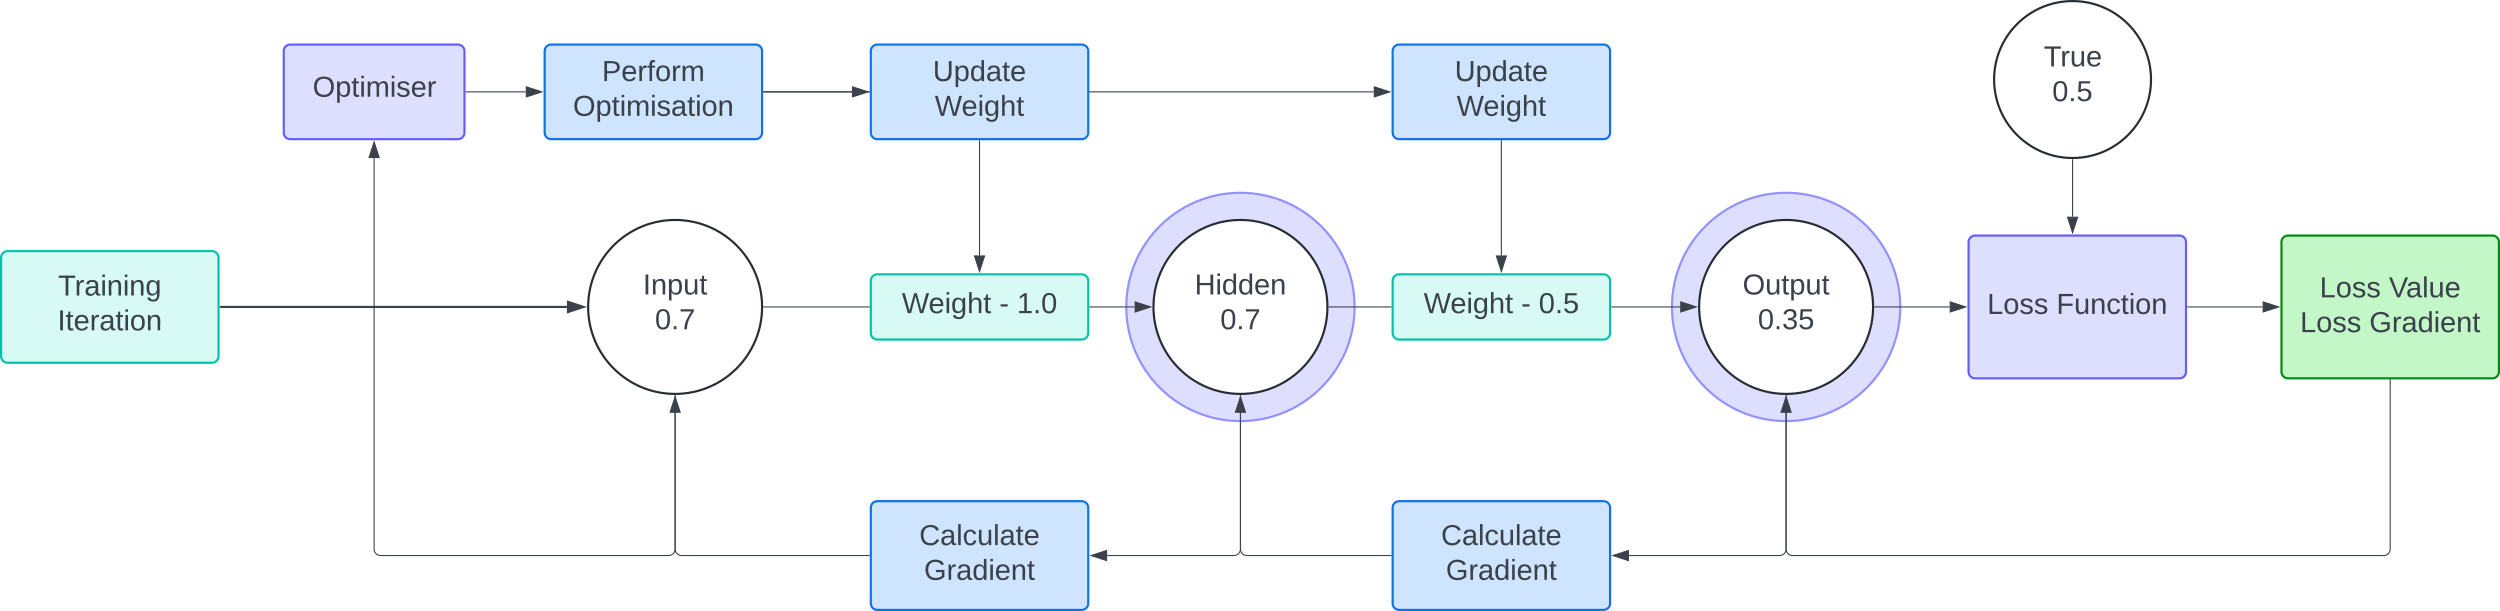 <svg xmlns="http://www.w3.org/2000/svg" xmlns:xlink="http://www.w3.org/1999/xlink" xmlns:lucid="lucid" width="2299.58" height="562"><g transform="translate(601 -559)" lucid:page-tab-id="0_0"><path d="M-1000-500h3000v2000h-3000z" fill="#fff"/><path d="M645 841.33c0 58-47 105-105 105s-105-47-105-105 47-105 105-105 105 47 105 105zM1146.92 841.33c0 58-47 105-105 105s-105-47-105-105 47-105 105-105 105 47 105 105z" stroke="#9391ff" stroke-width="2" fill="#dedeff"/><path d="M100 841.33c0 44.2-35.82 80-80 80s-80-35.8-80-80c0-44.18 35.82-80 80-80s80 35.82 80 80z" stroke="#282c33" stroke-width="2" fill="#fff"/><use xlink:href="#a" transform="matrix(1,0,0,1,-55,766.333) translate(45.375 63.521)"/><use xlink:href="#b" transform="matrix(1,0,0,1,-55,766.333) translate(56.486 95.521)"/><path d="M101.5 841.33h97" stroke="#3a414a" fill="none"/><path d="M101.5 841.8h-.5v-.95h.5zM199 841.8h-.5v-.94h.5z" stroke="#3a414a" stroke-width=".05" fill="#3a414a"/><path d="M401.5 841.33h41.12" stroke="#3a414a" fill="none"/><path d="M401.5 841.8h-.5v-.94h.5z" stroke="#3a414a" stroke-width=".05" fill="#3a414a"/><path d="M457.38 841.33l-14.26 4.64v-9.27z" stroke="#3a414a" fill="#3a414a"/><path d="M620 841.33c0 44.2-35.82 80-80 80s-80-35.8-80-80c0-44.18 35.82-80 80-80s80 35.82 80 80z" stroke="#282c33" stroke-width="2" fill="#fff"/><use xlink:href="#c" transform="matrix(1,0,0,1,465,766.333) translate(32.857 63.521)"/><use xlink:href="#b" transform="matrix(1,0,0,1,465,766.333) translate(56.486 95.521)"/><path d="M200 817.33a6 6 0 0 1 6-6h188a6 6 0 0 1 6 6v48a6 6 0 0 1-6 6H206a6 6 0 0 1-6-6z" stroke="#00c2a8" stroke-width="2" fill="#d7faf5"/><use xlink:href="#d" transform="matrix(1,0,0,1,205,816.333) translate(23.519 30.708)"/><use xlink:href="#e" transform="matrix(1,0,0,1,205,816.333) translate(113.222 30.708)"/><use xlink:href="#f" transform="matrix(1,0,0,1,205,816.333) translate(129.444 30.708)"/><path d="M881.5 841.33h63.03" stroke="#3a414a" fill="none"/><path d="M881.5 841.8h-.5v-.94h.5z" stroke="#3a414a" stroke-width=".05" fill="#3a414a"/><path d="M959.3 841.33l-14.27 4.64v-9.27z" stroke="#3a414a" fill="#3a414a"/><path d="M621.5 841.33h57" stroke="#3a414a" fill="none"/><path d="M621.5 841.8h-.5v-.95h.5zM679 841.8h-.5v-.94h.5z" stroke="#3a414a" stroke-width=".05" fill="#3a414a"/><path d="M1121.92 841.33c0 44.2-35.82 80-80 80-44.2 0-80-35.8-80-80 0-44.18 35.8-80 80-80 44.18 0 80 35.82 80 80z" stroke="#282c33" stroke-width="2" fill="#fff"/><use xlink:href="#g" transform="matrix(1,0,0,1,966.917,766.333) translate(35.005 63.521)"/><use xlink:href="#h" transform="matrix(1,0,0,1,966.917,766.333) translate(49.079 95.521)"/><path d="M680 817.33a6 6 0 0 1 6-6h188a6 6 0 0 1 6 6v48a6 6 0 0 1-6 6H686a6 6 0 0 1-6-6z" stroke="#00c2a8" stroke-width="2" fill="#d7faf5"/><use xlink:href="#d" transform="matrix(1,0,0,1,685,816.333) translate(23.519 30.708)"/><use xlink:href="#e" transform="matrix(1,0,0,1,685,816.333) translate(113.222 30.708)"/><use xlink:href="#i" transform="matrix(1,0,0,1,685,816.333) translate(129.444 30.708)"/><path d="M1377.58 632.17c0 39.85-32.3 72.16-72.16 72.16s-72.17-32.3-72.17-72.16 32.3-72.17 72.17-72.17c39.85 0 72.16 32.3 72.16 72.17z" stroke="#282c33" stroke-width="2" fill="#fff"/><use xlink:href="#j" transform="matrix(1,0,0,1,1238.25,565) translate(40.653 55.083)"/><use xlink:href="#k" transform="matrix(1,0,0,1,1238.25,565) translate(48.486 87.083)"/><path d="M1209.75 781.67a6 6 0 0 1 6-6h188a6 6 0 0 1 6 6V901a6 6 0 0 1-6 6h-188a6 6 0 0 1-6-6z" stroke="#635dff" stroke-width="2" fill="#dedeff"/><use xlink:href="#l" transform="matrix(1,0,0,1,1214.75,780.667) translate(12.111 67.083)"/><use xlink:href="#m" transform="matrix(1,0,0,1,1214.75,780.667) translate(75.815 67.083)"/><path d="M1123.42 841.33h68.95" stroke="#3a414a" fill="none"/><path d="M1123.43 841.8h-.53l.02-.45v-.5h.5z" stroke="#3a414a" stroke-width=".05" fill="#3a414a"/><path d="M1207.13 841.33l-14.26 4.64v-9.27z" stroke="#3a414a" fill="#3a414a"/><path d="M1305.42 705.83v52.45" stroke="#3a414a" fill="none"/><path d="M1305.4 705.33h.5v.52h-.96v-.53z" stroke="#3a414a" stroke-width=".05" fill="#3a414a"/><path d="M1305.42 773.05l-4.64-14.27h9.27z" stroke="#3a414a" fill="#3a414a"/><path d="M1411.25 841.33h68.95" stroke="#3a414a" fill="none"/><path d="M1411.26 841.8h-.5v-.94h.5z" stroke="#3a414a" stroke-width=".05" fill="#3a414a"/><path d="M1494.96 841.33l-14.26 4.64v-9.27z" stroke="#3a414a" fill="#3a414a"/><path d="M1497.58 781.67a6 6 0 0 1 6-6h188a6 6 0 0 1 6 6V901a6 6 0 0 1-6 6h-188a6 6 0 0 1-6-6z" stroke="#008a0e" stroke-width="2" fill="#c3f7c8"/><use xlink:href="#l" transform="matrix(1,0,0,1,1502.583,780.667) translate(30.111 51.833)"/><use xlink:href="#n" transform="matrix(1,0,0,1,1502.583,780.667) translate(93.815 51.833)"/><use xlink:href="#l" transform="matrix(1,0,0,1,1502.583,780.667) translate(12.111 83.833)"/><use xlink:href="#o" transform="matrix(1,0,0,1,1502.583,780.667) translate(75.815 83.833)"/><path d="M1597.58 908.5V1064a6 6 0 0 1-6 6h-543.66a6 6 0 0 1-6-6V938.72" stroke="#3a414a" fill="none"/><path d="M1598.06 908.5h-.95v-.5h.96z" stroke="#3a414a" stroke-width=".05" fill="#3a414a"/><path d="M1041.92 923.95l4.63 14.27h-9.27z" stroke="#3a414a" fill="#3a414a"/><path d="M-340 606a6 6 0 0 1 6-6h154.24a6 6 0 0 1 6 6v75a6 6 0 0 1-6 6H-334a6 6 0 0 1-6-6z" stroke="#635dff" stroke-width="2" fill="#dedeff"/><use xlink:href="#p" transform="matrix(1,0,0,1,-335,605) translate(21.611 42.99)"/><path d="M540 922.83V1064a6 6 0 0 1-6 6H417.38" stroke="#3a414a" fill="none"/><path d="M540 922.33h.48v.52h-.96v-.53z" stroke="#3a414a" stroke-width=".05" fill="#3a414a"/><path d="M402.62 1070l14.26-4.63v9.27z" stroke="#3a414a" fill="#3a414a"/><path d="M198.5 1070H26a6 6 0 0 1-6-6V938.72" stroke="#3a414a" fill="none"/><path d="M199 1070.47h-.5v-.94h.5z" stroke="#3a414a" stroke-width=".05" fill="#3a414a"/><path d="M20 923.95l4.64 14.27h-9.28z" stroke="#3a414a" fill="#3a414a"/><path d="M680 1026a6 6 0 0 1 6-6h188a6 6 0 0 1 6 6v88a6 6 0 0 1-6 6H686a6 6 0 0 1-6-6z" stroke="#1071e5" stroke-width="2" fill="#cfe4ff"/><use xlink:href="#q" transform="matrix(1,0,0,1,685,1025) translate(39.556 35.396)"/><use xlink:href="#r" transform="matrix(1,0,0,1,685,1025) translate(43.963 67.396)"/><path d="M20 922.83V1064a6 6 0 0 1-6 6h-264.88a6 6 0 0 1-6-6V704.38" stroke="#3a414a" fill="none"/><path d="M20 922.33h.48v.52h-.96v-.53z" stroke="#3a414a" stroke-width=".05" fill="#3a414a"/><path d="M-256.88 689.62l4.64 14.26h-9.27z" stroke="#3a414a" fill="#3a414a"/><path d="M200 1026a6 6 0 0 1 6-6h188a6 6 0 0 1 6 6v88a6 6 0 0 1-6 6H206a6 6 0 0 1-6-6z" stroke="#1071e5" stroke-width="2" fill="#cfe4ff"/><use xlink:href="#q" transform="matrix(1,0,0,1,205,1025) translate(39.556 35.396)"/><use xlink:href="#r" transform="matrix(1,0,0,1,205,1025) translate(43.963 67.396)"/><path d="M-100 606a6 6 0 0 1 6-6H94a6 6 0 0 1 6 6v75a6 6 0 0 1-6 6H-94a6 6 0 0 1-6-6z" stroke="#1071e5" stroke-width="2" fill="#cfe4ff"/><use xlink:href="#s" transform="matrix(1,0,0,1,-95,605) translate(47.704 28.552)"/><use xlink:href="#t" transform="matrix(1,0,0,1,-95,605) translate(21.074 60.552)"/><path d="M-172.26 643.5h54.88" stroke="#3a414a" fill="none"/><path d="M-172.24 643.98h-.52V643h.52z" stroke="#3a414a" stroke-width=".05" fill="#3a414a"/><path d="M-102.62 643.5l-14.26 4.63v-9.26z" stroke="#3a414a" fill="#3a414a"/><path d="M101.5 643.5h81.12" stroke="#3a414a" fill="none"/><path d="M101.5 643.98h-.5V643h.5z" stroke="#3a414a" stroke-width=".05" fill="#3a414a"/><path d="M197.38 643.5l-14.26 4.63v-9.26z" stroke="#3a414a" fill="#3a414a"/><path d="M300 688.5v105.45" stroke="#3a414a" fill="none"/><path d="M300.48 688.5h-.96v-.5h.96z" stroke="#3a414a" stroke-width=".05" fill="#3a414a"/><path d="M300 808.7l-4.63-14.25h9.26z" stroke="#3a414a" fill="#3a414a"/><path d="M780 688.5v105.45" stroke="#3a414a" fill="none"/><path d="M780.48 688.5h-.96v-.5h.96z" stroke="#3a414a" stroke-width=".05" fill="#3a414a"/><path d="M780 808.7l-4.63-14.25h9.26z" stroke="#3a414a" fill="#3a414a"/><path d="M101.5 643.5h561.12" stroke="#3a414a" fill="none"/><path d="M101.5 643.98h-.5V643h.5z" stroke="#3a414a" stroke-width=".05" fill="#3a414a"/><path d="M677.38 643.5l-14.26 4.63v-9.26z" stroke="#3a414a" fill="#3a414a"/><path d="M200 606a6 6 0 0 1 6-6h188a6 6 0 0 1 6 6v75a6 6 0 0 1-6 6H206a6 6 0 0 1-6-6z" stroke="#1071e5" stroke-width="2" fill="#cfe4ff"/><g><use xlink:href="#u" transform="matrix(1,0,0,1,205,605) translate(52.074 28.552)"/><use xlink:href="#v" transform="matrix(1,0,0,1,205,605) translate(53.852 60.552)"/></g><path d="M680 606a6 6 0 0 1 6-6h188a6 6 0 0 1 6 6v75a6 6 0 0 1-6 6H686a6 6 0 0 1-6-6z" stroke="#1071e5" stroke-width="2" fill="#cfe4ff"/><g><use xlink:href="#u" transform="matrix(1,0,0,1,685,605) translate(52.074 28.552)"/><use xlink:href="#v" transform="matrix(1,0,0,1,685,605) translate(53.852 60.552)"/></g><path d="M1041.92 922.83V1064a6 6 0 0 1-6 6H897.38" stroke="#3a414a" fill="none"/><path d="M1041.9 922.33h.5v.52h-.96v-.53z" stroke="#3a414a" stroke-width=".05" fill="#3a414a"/><path d="M882.62 1070l14.26-4.63v9.27z" stroke="#3a414a" fill="#3a414a"/><path d="M678.5 1070H546a6 6 0 0 1-6-6V938.72" stroke="#3a414a" fill="none"/><path d="M679 1070.47h-.5v-.94h.5z" stroke="#3a414a" stroke-width=".05" fill="#3a414a"/><path d="M540 923.95l4.63 14.27h-9.26z" stroke="#3a414a" fill="#3a414a"/><path d="M-79.5 841.33H-398" stroke="#3a414a" stroke-width="2" fill="none"/><path d="M-64.24 841.33l-14.26 4.64v-9.27z" stroke="#3a414a" stroke-width="2" fill="#3a414a"/><path d="M-397.97 842.3H-399v-1.94h1.03z" stroke="#3a414a" stroke-width=".05" fill="#3a414a"/><path d="M-600 796a6 6 0 0 1 6-6h188a6 6 0 0 1 6 6v90.67a6 6 0 0 1-6 6h-188a6 6 0 0 1-6-6z" stroke="#00c2a8" stroke-width="2" fill="#d7faf5"/><g><use xlink:href="#w" transform="matrix(1,0,0,1,-595,795) translate(47.481 35.865)"/><use xlink:href="#x" transform="matrix(1,0,0,1,-595,795) translate(46.926 67.865)"/></g><defs><path fill="#3a414a" d="M33 0v-248h34V0H33" id="y"/><path fill="#3a414a" d="M117-194c89-4 53 116 60 194h-32v-121c0-31-8-49-39-48C34-167 62-67 57 0H25l-1-190h30c1 10-1 24 2 32 11-22 29-35 61-36" id="z"/><path fill="#3a414a" d="M115-194c55 1 70 41 70 98S169 2 115 4C84 4 66-9 55-30l1 105H24l-1-265h31l2 30c10-21 28-34 59-34zm-8 174c40 0 45-34 45-75s-6-73-45-74c-42 0-51 32-51 76 0 43 10 73 51 73" id="A"/><path fill="#3a414a" d="M84 4C-5 8 30-112 23-190h32v120c0 31 7 50 39 49 72-2 45-101 50-169h31l1 190h-30c-1-10 1-25-2-33-11 22-28 36-60 37" id="B"/><path fill="#3a414a" d="M59-47c-2 24 18 29 38 22v24C64 9 27 4 27-40v-127H5v-23h24l9-43h21v43h35v23H59v120" id="C"/><g id="a"><use transform="matrix(0.074,0,0,0.074,0,0)" xlink:href="#y"/><use transform="matrix(0.074,0,0,0.074,7.407,0)" xlink:href="#z"/><use transform="matrix(0.074,0,0,0.074,22.222,0)" xlink:href="#A"/><use transform="matrix(0.074,0,0,0.074,37.037,0)" xlink:href="#B"/><use transform="matrix(0.074,0,0,0.074,51.852,0)" xlink:href="#C"/></g><path fill="#3a414a" d="M101-251c68 0 85 55 85 127S166 4 100 4C33 4 14-52 14-124c0-73 17-127 87-127zm-1 229c47 0 54-49 54-102s-4-102-53-102c-51 0-55 48-55 102 0 53 5 102 54 102" id="D"/><path fill="#3a414a" d="M33 0v-38h34V0H33" id="E"/><path fill="#3a414a" d="M64 0c3-98 48-159 88-221H18v-27h164v26C143-157 98-101 97 0H64" id="F"/><g id="b"><use transform="matrix(0.074,0,0,0.074,0,0)" xlink:href="#D"/><use transform="matrix(0.074,0,0,0.074,14.815,0)" xlink:href="#E"/><use transform="matrix(0.074,0,0,0.074,22.222,0)" xlink:href="#F"/></g><path fill="#3a414a" d="M197 0v-115H63V0H30v-248h33v105h134v-105h34V0h-34" id="G"/><path fill="#3a414a" d="M24-231v-30h32v30H24zM24 0v-190h32V0H24" id="H"/><path fill="#3a414a" d="M85-194c31 0 48 13 60 33l-1-100h32l1 261h-30c-2-10 0-23-3-31C134-8 116 4 85 4 32 4 16-35 15-94c0-66 23-100 70-100zm9 24c-40 0-46 34-46 75 0 40 6 74 45 74 42 0 51-32 51-76 0-42-9-74-50-73" id="I"/><path fill="#3a414a" d="M100-194c63 0 86 42 84 106H49c0 40 14 67 53 68 26 1 43-12 49-29l28 8c-11 28-37 45-77 45C44 4 14-33 15-96c1-61 26-98 85-98zm52 81c6-60-76-77-97-28-3 7-6 17-6 28h103" id="J"/><g id="c"><use transform="matrix(0.074,0,0,0.074,0,0)" xlink:href="#G"/><use transform="matrix(0.074,0,0,0.074,19.185,0)" xlink:href="#H"/><use transform="matrix(0.074,0,0,0.074,25.037,0)" xlink:href="#I"/><use transform="matrix(0.074,0,0,0.074,39.852,0)" xlink:href="#I"/><use transform="matrix(0.074,0,0,0.074,54.667,0)" xlink:href="#J"/><use transform="matrix(0.074,0,0,0.074,69.481,0)" xlink:href="#z"/></g><path fill="#3a414a" d="M266 0h-40l-56-210L115 0H75L2-248h35L96-30l15-64 43-154h32l59 218 59-218h35" id="K"/><path fill="#3a414a" d="M177-190C167-65 218 103 67 71c-23-6-38-20-44-43l32-5c15 47 100 32 89-28v-30C133-14 115 1 83 1 29 1 15-40 15-95c0-56 16-97 71-98 29-1 48 16 59 35 1-10 0-23 2-32h30zM94-22c36 0 50-32 50-73 0-42-14-75-50-75-39 0-46 34-46 75s6 73 46 73" id="L"/><path fill="#3a414a" d="M106-169C34-169 62-67 57 0H25v-261h32l-1 103c12-21 28-36 61-36 89 0 53 116 60 194h-32v-121c2-32-8-49-39-48" id="M"/><g id="d"><use transform="matrix(0.074,0,0,0.074,0,0)" xlink:href="#K"/><use transform="matrix(0.074,0,0,0.074,24.593,0)" xlink:href="#J"/><use transform="matrix(0.074,0,0,0.074,39.407,0)" xlink:href="#H"/><use transform="matrix(0.074,0,0,0.074,45.259,0)" xlink:href="#L"/><use transform="matrix(0.074,0,0,0.074,60.074,0)" xlink:href="#M"/><use transform="matrix(0.074,0,0,0.074,74.889,0)" xlink:href="#C"/></g><path fill="#3a414a" d="M16-82v-28h88v28H16" id="N"/><use transform="matrix(0.074,0,0,0.074,0,0)" xlink:href="#N" id="e"/><path fill="#3a414a" d="M27 0v-27h64v-190l-56 39v-29l58-41h29v221h61V0H27" id="O"/><g id="f"><use transform="matrix(0.074,0,0,0.074,0,0)" xlink:href="#O"/><use transform="matrix(0.074,0,0,0.074,14.815,0)" xlink:href="#E"/><use transform="matrix(0.074,0,0,0.074,22.222,0)" xlink:href="#D"/></g><path fill="#3a414a" d="M140-251c81 0 123 46 123 126C263-46 219 4 140 4 59 4 17-45 17-125s42-126 123-126zm0 227c63 0 89-41 89-101s-29-99-89-99c-61 0-89 39-89 99S79-25 140-24" id="P"/><g id="g"><use transform="matrix(0.074,0,0,0.074,0,0)" xlink:href="#P"/><use transform="matrix(0.074,0,0,0.074,20.741,0)" xlink:href="#B"/><use transform="matrix(0.074,0,0,0.074,35.556,0)" xlink:href="#C"/><use transform="matrix(0.074,0,0,0.074,42.963,0)" xlink:href="#A"/><use transform="matrix(0.074,0,0,0.074,57.778,0)" xlink:href="#B"/><use transform="matrix(0.074,0,0,0.074,72.593,0)" xlink:href="#C"/></g><path fill="#3a414a" d="M126-127c33 6 58 20 58 59 0 88-139 92-164 29-3-8-5-16-6-25l32-3c6 27 21 44 54 44 32 0 52-15 52-46 0-38-36-46-79-43v-28c39 1 72-4 72-42 0-27-17-43-46-43-28 0-47 15-49 41l-32-3c6-42 35-63 81-64 48-1 79 21 79 65 0 36-21 52-52 59" id="Q"/><path fill="#3a414a" d="M54-142c48-35 137-8 131 61C196 18 31 33 14-55l32-4c7 23 22 37 52 37 35-1 51-22 54-58 4-55-73-65-99-34H22l8-134h141v27H59" id="R"/><g id="h"><use transform="matrix(0.074,0,0,0.074,0,0)" xlink:href="#D"/><use transform="matrix(0.074,0,0,0.074,14.815,0)" xlink:href="#E"/><use transform="matrix(0.074,0,0,0.074,22.222,0)" xlink:href="#Q"/><use transform="matrix(0.074,0,0,0.074,37.037,0)" xlink:href="#R"/></g><g id="i"><use transform="matrix(0.074,0,0,0.074,0,0)" xlink:href="#D"/><use transform="matrix(0.074,0,0,0.074,14.815,0)" xlink:href="#E"/><use transform="matrix(0.074,0,0,0.074,22.222,0)" xlink:href="#R"/></g><path fill="#3a414a" d="M127-220V0H93v-220H8v-28h204v28h-85" id="S"/><path fill="#3a414a" d="M114-163C36-179 61-72 57 0H25l-1-190h30c1 12-1 29 2 39 6-27 23-49 58-41v29" id="T"/><g id="j"><use transform="matrix(0.074,0,0,0.074,0,0)" xlink:href="#S"/><use transform="matrix(0.074,0,0,0.074,15.259,0)" xlink:href="#T"/><use transform="matrix(0.074,0,0,0.074,24.074,0)" xlink:href="#B"/><use transform="matrix(0.074,0,0,0.074,38.889,0)" xlink:href="#J"/></g><g id="k"><use transform="matrix(0.074,0,0,0.074,0,0)" xlink:href="#D"/><use transform="matrix(0.074,0,0,0.074,14.815,0)" xlink:href="#E"/><use transform="matrix(0.074,0,0,0.074,22.222,0)" xlink:href="#R"/></g><path fill="#3a414a" d="M30 0v-248h33v221h125V0H30" id="U"/><path fill="#3a414a" d="M100-194c62-1 85 37 85 99 1 63-27 99-86 99S16-35 15-95c0-66 28-99 85-99zM99-20c44 1 53-31 53-75 0-43-8-75-51-75s-53 32-53 75 10 74 51 75" id="V"/><path fill="#3a414a" d="M135-143c-3-34-86-38-87 0 15 53 115 12 119 90S17 21 10-45l28-5c4 36 97 45 98 0-10-56-113-15-118-90-4-57 82-63 122-42 12 7 21 19 24 35" id="W"/><g id="l"><use transform="matrix(0.074,0,0,0.074,0,0)" xlink:href="#U"/><use transform="matrix(0.074,0,0,0.074,14.815,0)" xlink:href="#V"/><use transform="matrix(0.074,0,0,0.074,29.63,0)" xlink:href="#W"/><use transform="matrix(0.074,0,0,0.074,42.963,0)" xlink:href="#W"/></g><path fill="#3a414a" d="M63-220v92h138v28H63V0H30v-248h175v28H63" id="X"/><path fill="#3a414a" d="M96-169c-40 0-48 33-48 73s9 75 48 75c24 0 41-14 43-38l32 2c-6 37-31 61-74 61-59 0-76-41-82-99-10-93 101-131 147-64 4 7 5 14 7 22l-32 3c-4-21-16-35-41-35" id="Y"/><g id="m"><use transform="matrix(0.074,0,0,0.074,0,0)" xlink:href="#X"/><use transform="matrix(0.074,0,0,0.074,16.222,0)" xlink:href="#B"/><use transform="matrix(0.074,0,0,0.074,31.037,0)" xlink:href="#z"/><use transform="matrix(0.074,0,0,0.074,45.852,0)" xlink:href="#Y"/><use transform="matrix(0.074,0,0,0.074,59.185,0)" xlink:href="#C"/><use transform="matrix(0.074,0,0,0.074,66.593,0)" xlink:href="#H"/><use transform="matrix(0.074,0,0,0.074,72.444,0)" xlink:href="#V"/><use transform="matrix(0.074,0,0,0.074,87.259,0)" xlink:href="#z"/></g><path fill="#3a414a" d="M137 0h-34L2-248h35l83 218 83-218h36" id="Z"/><path fill="#3a414a" d="M141-36C126-15 110 5 73 4 37 3 15-17 15-53c-1-64 63-63 125-63 3-35-9-54-41-54-24 1-41 7-42 31l-33-3c5-37 33-52 76-52 45 0 72 20 72 64v82c-1 20 7 32 28 27v20c-31 9-61-2-59-35zM48-53c0 20 12 33 32 33 41-3 63-29 60-74-43 2-92-5-92 41" id="aa"/><path fill="#3a414a" d="M24 0v-261h32V0H24" id="ab"/><g id="n"><use transform="matrix(0.074,0,0,0.074,0,0)" xlink:href="#Z"/><use transform="matrix(0.074,0,0,0.074,15.778,0)" xlink:href="#aa"/><use transform="matrix(0.074,0,0,0.074,30.593,0)" xlink:href="#ab"/><use transform="matrix(0.074,0,0,0.074,36.444,0)" xlink:href="#B"/><use transform="matrix(0.074,0,0,0.074,51.259,0)" xlink:href="#J"/></g><path fill="#3a414a" d="M143 4C61 4 22-44 18-125c-5-107 100-154 193-111 17 8 29 25 37 43l-32 9c-13-25-37-40-76-40-61 0-88 39-88 99 0 61 29 100 91 101 35 0 62-11 79-27v-45h-74v-28h105v86C228-13 192 4 143 4" id="ac"/><g id="o"><use transform="matrix(0.074,0,0,0.074,0,0)" xlink:href="#ac"/><use transform="matrix(0.074,0,0,0.074,20.741,0)" xlink:href="#T"/><use transform="matrix(0.074,0,0,0.074,29.556,0)" xlink:href="#aa"/><use transform="matrix(0.074,0,0,0.074,44.37,0)" xlink:href="#I"/><use transform="matrix(0.074,0,0,0.074,59.185,0)" xlink:href="#H"/><use transform="matrix(0.074,0,0,0.074,65.037,0)" xlink:href="#J"/><use transform="matrix(0.074,0,0,0.074,79.852,0)" xlink:href="#z"/><use transform="matrix(0.074,0,0,0.074,94.667,0)" xlink:href="#C"/></g><path fill="#3a414a" d="M210-169c-67 3-38 105-44 169h-31v-121c0-29-5-50-35-48C34-165 62-65 56 0H25l-1-190h30c1 10-1 24 2 32 10-44 99-50 107 0 11-21 27-35 58-36 85-2 47 119 55 194h-31v-121c0-29-5-49-35-48" id="ad"/><g id="p"><use transform="matrix(0.074,0,0,0.074,0,0)" xlink:href="#P"/><use transform="matrix(0.074,0,0,0.074,20.741,0)" xlink:href="#A"/><use transform="matrix(0.074,0,0,0.074,35.556,0)" xlink:href="#C"/><use transform="matrix(0.074,0,0,0.074,42.963,0)" xlink:href="#H"/><use transform="matrix(0.074,0,0,0.074,48.815,0)" xlink:href="#ad"/><use transform="matrix(0.074,0,0,0.074,70.963,0)" xlink:href="#H"/><use transform="matrix(0.074,0,0,0.074,76.815,0)" xlink:href="#W"/><use transform="matrix(0.074,0,0,0.074,90.148,0)" xlink:href="#J"/><use transform="matrix(0.074,0,0,0.074,104.963,0)" xlink:href="#T"/></g><path fill="#3a414a" d="M212-179c-10-28-35-45-73-45-59 0-87 40-87 99 0 60 29 101 89 101 43 0 62-24 78-52l27 14C228-24 195 4 139 4 59 4 22-46 18-125c-6-104 99-153 187-111 19 9 31 26 39 46" id="ae"/><g id="q"><use transform="matrix(0.074,0,0,0.074,0,0)" xlink:href="#ae"/><use transform="matrix(0.074,0,0,0.074,19.185,0)" xlink:href="#aa"/><use transform="matrix(0.074,0,0,0.074,34,0)" xlink:href="#ab"/><use transform="matrix(0.074,0,0,0.074,39.852,0)" xlink:href="#Y"/><use transform="matrix(0.074,0,0,0.074,53.185,0)" xlink:href="#B"/><use transform="matrix(0.074,0,0,0.074,68,0)" xlink:href="#ab"/><use transform="matrix(0.074,0,0,0.074,73.852,0)" xlink:href="#aa"/><use transform="matrix(0.074,0,0,0.074,88.667,0)" xlink:href="#C"/><use transform="matrix(0.074,0,0,0.074,96.074,0)" xlink:href="#J"/></g><g id="r"><use transform="matrix(0.074,0,0,0.074,0,0)" xlink:href="#ac"/><use transform="matrix(0.074,0,0,0.074,20.741,0)" xlink:href="#T"/><use transform="matrix(0.074,0,0,0.074,29.556,0)" xlink:href="#aa"/><use transform="matrix(0.074,0,0,0.074,44.37,0)" xlink:href="#I"/><use transform="matrix(0.074,0,0,0.074,59.185,0)" xlink:href="#H"/><use transform="matrix(0.074,0,0,0.074,65.037,0)" xlink:href="#J"/><use transform="matrix(0.074,0,0,0.074,79.852,0)" xlink:href="#z"/><use transform="matrix(0.074,0,0,0.074,94.667,0)" xlink:href="#C"/></g><path fill="#3a414a" d="M30-248c87 1 191-15 191 75 0 78-77 80-158 76V0H30v-248zm33 125c57 0 124 11 124-50 0-59-68-47-124-48v98" id="af"/><path fill="#3a414a" d="M101-234c-31-9-42 10-38 44h38v23H63V0H32v-167H5v-23h27c-7-52 17-82 69-68v24" id="ag"/><g id="s"><use transform="matrix(0.074,0,0,0.074,0,0)" xlink:href="#af"/><use transform="matrix(0.074,0,0,0.074,17.778,0)" xlink:href="#J"/><use transform="matrix(0.074,0,0,0.074,32.593,0)" xlink:href="#T"/><use transform="matrix(0.074,0,0,0.074,41.407,0)" xlink:href="#ag"/><use transform="matrix(0.074,0,0,0.074,48.815,0)" xlink:href="#V"/><use transform="matrix(0.074,0,0,0.074,63.63,0)" xlink:href="#T"/><use transform="matrix(0.074,0,0,0.074,72.444,0)" xlink:href="#ad"/></g><g id="t"><use transform="matrix(0.074,0,0,0.074,0,0)" xlink:href="#P"/><use transform="matrix(0.074,0,0,0.074,20.741,0)" xlink:href="#A"/><use transform="matrix(0.074,0,0,0.074,35.556,0)" xlink:href="#C"/><use transform="matrix(0.074,0,0,0.074,42.963,0)" xlink:href="#H"/><use transform="matrix(0.074,0,0,0.074,48.815,0)" xlink:href="#ad"/><use transform="matrix(0.074,0,0,0.074,70.963,0)" xlink:href="#H"/><use transform="matrix(0.074,0,0,0.074,76.815,0)" xlink:href="#W"/><use transform="matrix(0.074,0,0,0.074,90.148,0)" xlink:href="#aa"/><use transform="matrix(0.074,0,0,0.074,104.963,0)" xlink:href="#C"/><use transform="matrix(0.074,0,0,0.074,112.37,0)" xlink:href="#H"/><use transform="matrix(0.074,0,0,0.074,118.222,0)" xlink:href="#V"/><use transform="matrix(0.074,0,0,0.074,133.037,0)" xlink:href="#z"/></g><path fill="#3a414a" d="M232-93c-1 65-40 97-104 97C67 4 28-28 28-90v-158h33c8 89-33 224 67 224 102 0 64-133 71-224h33v155" id="ah"/><g id="u"><use transform="matrix(0.074,0,0,0.074,0,0)" xlink:href="#ah"/><use transform="matrix(0.074,0,0,0.074,19.185,0)" xlink:href="#A"/><use transform="matrix(0.074,0,0,0.074,34,0)" xlink:href="#I"/><use transform="matrix(0.074,0,0,0.074,48.815,0)" xlink:href="#aa"/><use transform="matrix(0.074,0,0,0.074,63.63,0)" xlink:href="#C"/><use transform="matrix(0.074,0,0,0.074,71.037,0)" xlink:href="#J"/></g><g id="v"><use transform="matrix(0.074,0,0,0.074,0,0)" xlink:href="#K"/><use transform="matrix(0.074,0,0,0.074,24.593,0)" xlink:href="#J"/><use transform="matrix(0.074,0,0,0.074,39.407,0)" xlink:href="#H"/><use transform="matrix(0.074,0,0,0.074,45.259,0)" xlink:href="#L"/><use transform="matrix(0.074,0,0,0.074,60.074,0)" xlink:href="#M"/><use transform="matrix(0.074,0,0,0.074,74.889,0)" xlink:href="#C"/></g><g id="w"><use transform="matrix(0.074,0,0,0.074,0,0)" xlink:href="#S"/><use transform="matrix(0.074,0,0,0.074,15.259,0)" xlink:href="#T"/><use transform="matrix(0.074,0,0,0.074,24.074,0)" xlink:href="#aa"/><use transform="matrix(0.074,0,0,0.074,38.889,0)" xlink:href="#H"/><use transform="matrix(0.074,0,0,0.074,44.741,0)" xlink:href="#z"/><use transform="matrix(0.074,0,0,0.074,59.556,0)" xlink:href="#H"/><use transform="matrix(0.074,0,0,0.074,65.407,0)" xlink:href="#z"/><use transform="matrix(0.074,0,0,0.074,80.222,0)" xlink:href="#L"/></g><g id="x"><use transform="matrix(0.074,0,0,0.074,0,0)" xlink:href="#y"/><use transform="matrix(0.074,0,0,0.074,7.407,0)" xlink:href="#C"/><use transform="matrix(0.074,0,0,0.074,14.815,0)" xlink:href="#J"/><use transform="matrix(0.074,0,0,0.074,29.63,0)" xlink:href="#T"/><use transform="matrix(0.074,0,0,0.074,38.444,0)" xlink:href="#aa"/><use transform="matrix(0.074,0,0,0.074,53.259,0)" xlink:href="#C"/><use transform="matrix(0.074,0,0,0.074,60.667,0)" xlink:href="#H"/><use transform="matrix(0.074,0,0,0.074,66.519,0)" xlink:href="#V"/><use transform="matrix(0.074,0,0,0.074,81.333,0)" xlink:href="#z"/></g></defs></g></svg>